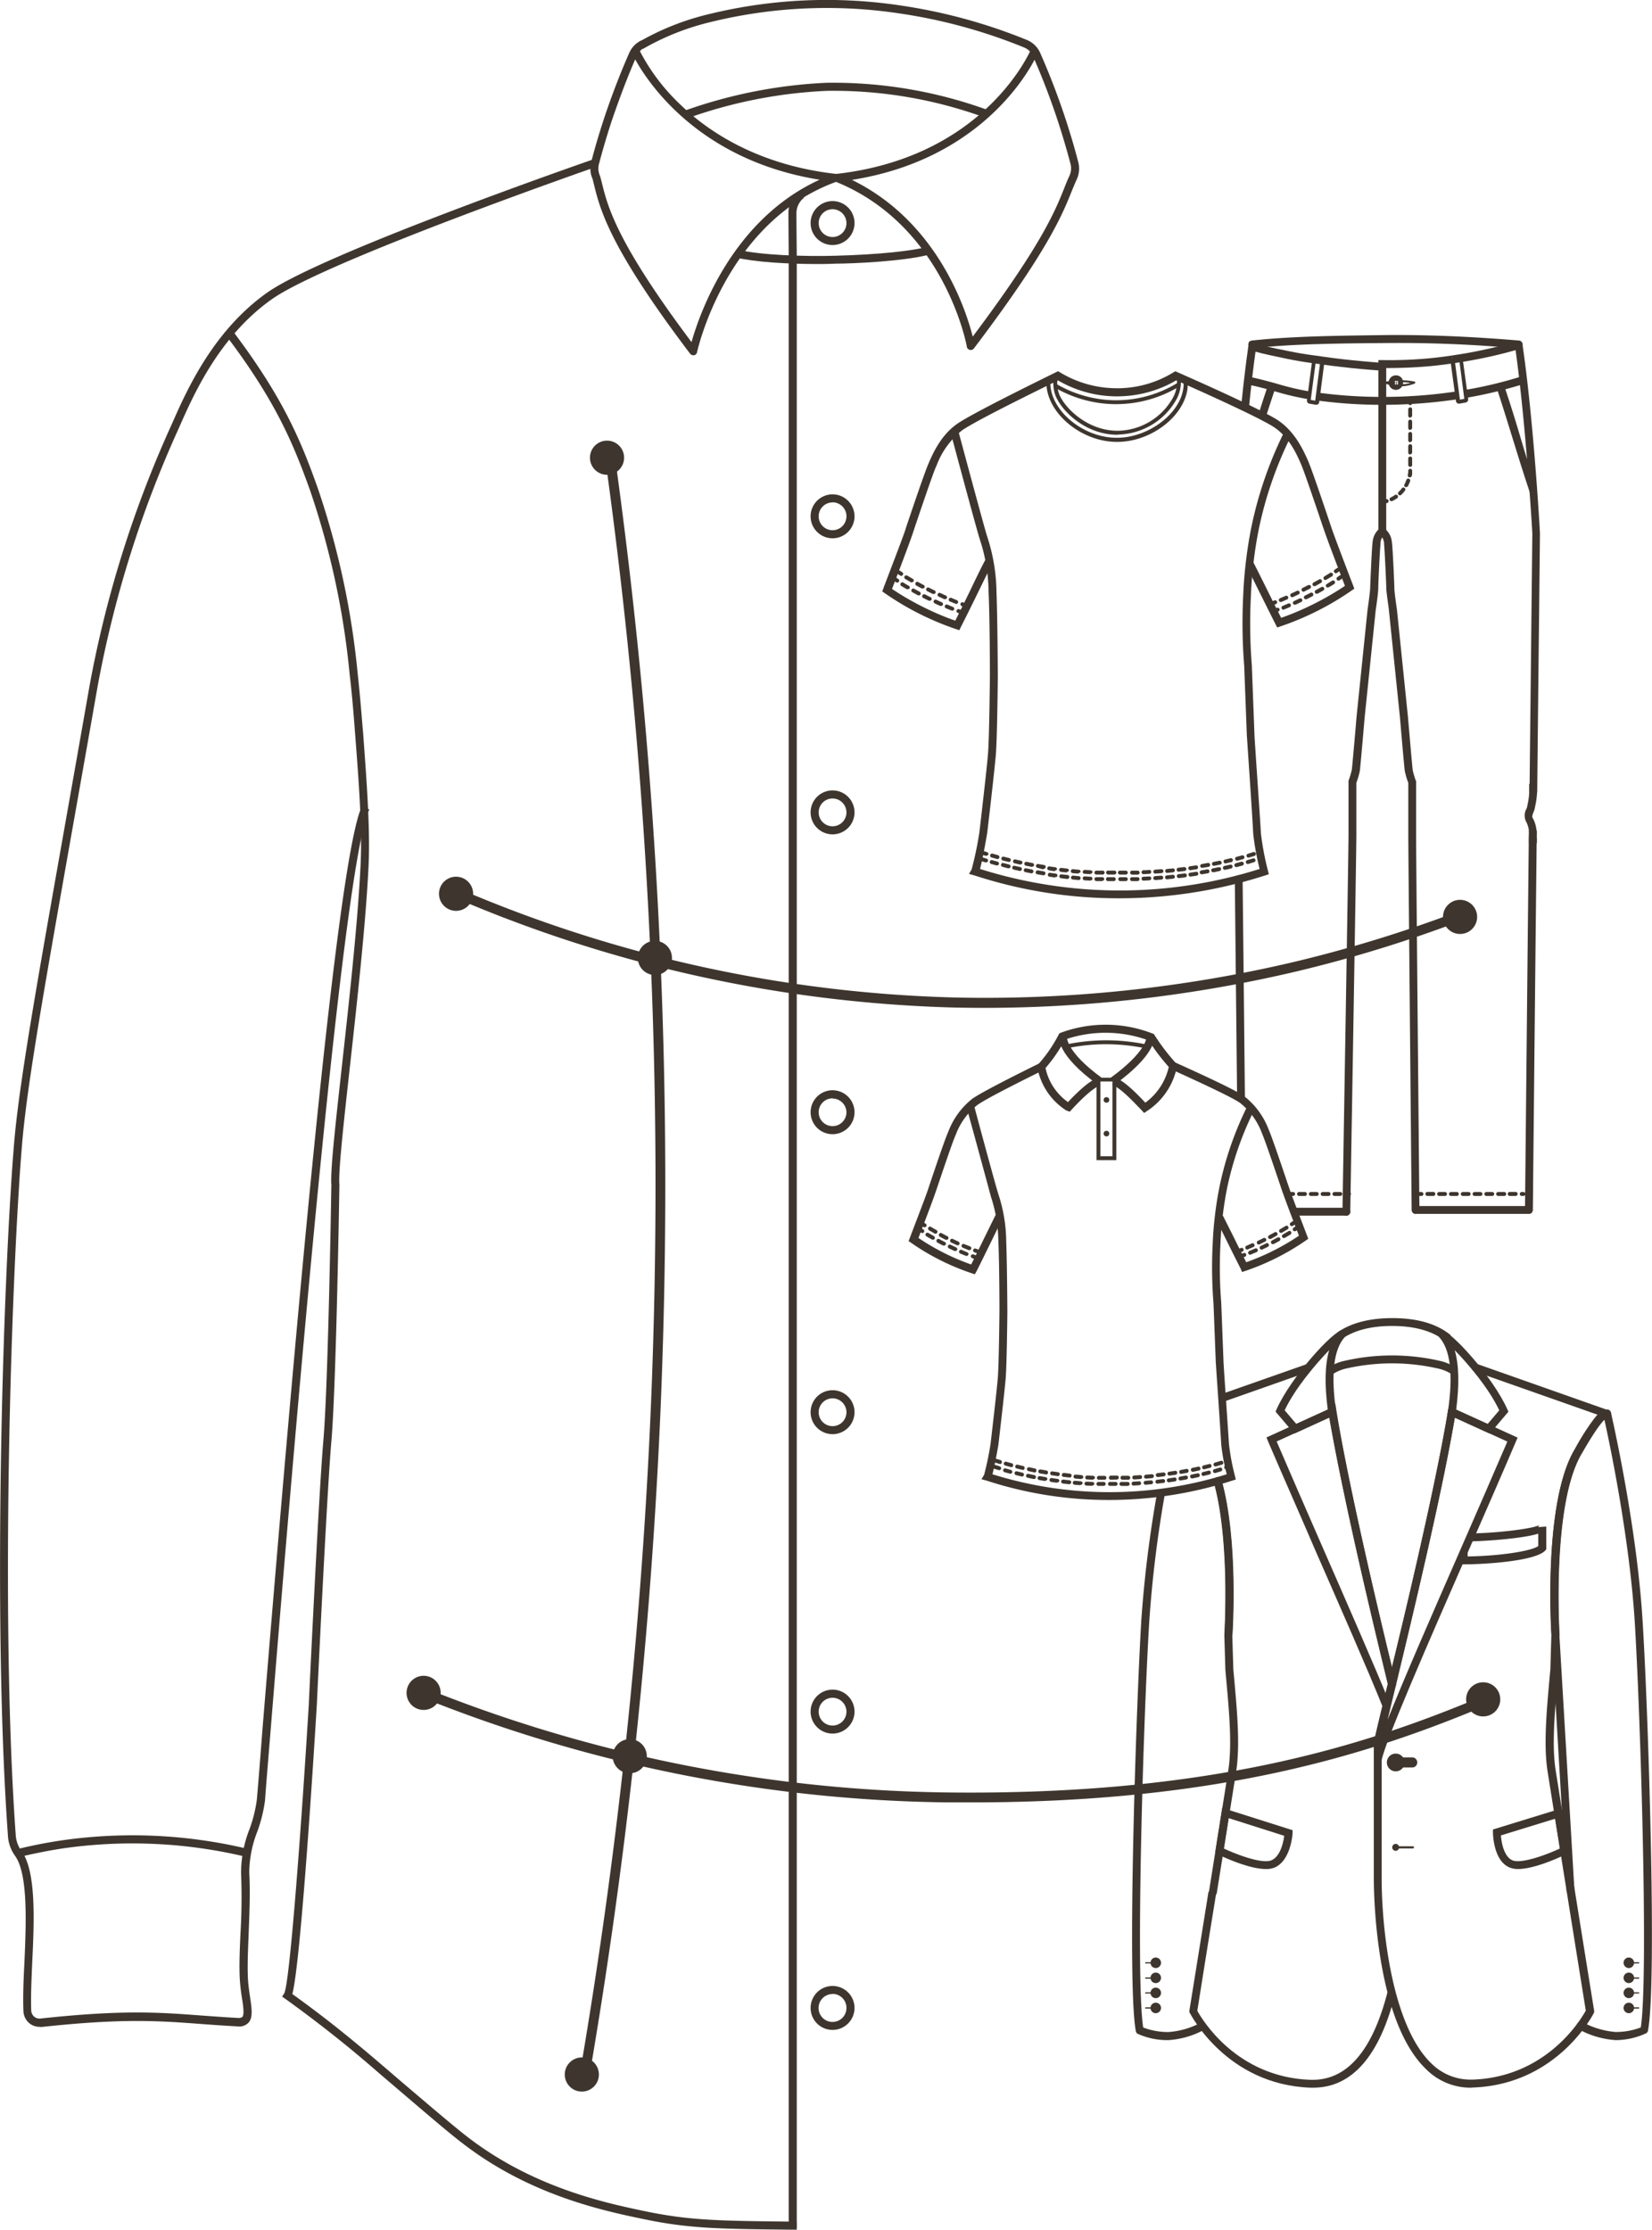 <svg xmlns="http://www.w3.org/2000/svg" viewBox="0 0 300.91 405.94"><defs><style>.cls-1{fill:#3e362e;}</style></defs><g id="Layer_2" data-name="Layer 2"><g id="Layer_1-2" data-name="Layer 1"><path class="cls-1" d="M7.19,369a2.92,2.92,0,0,1-1.92-.72,3,3,0,0,1-1-2.14c-.11-2.36,0-5.43.17-8.69.32-7.29.71-16.35-1.74-19.64a6.89,6.89,0,0,1-1.26-3.68C-1.44,294.14.6,232,2.55,208.43c.89-10.82,3.84-27.48,9.2-57.74,1.37-7.74,2.9-16.38,4.59-26A203.18,203.18,0,0,1,31.13,77.58l.3-.67C34,71.1,38.79,60.27,48.63,53.3c10-7.1,57.51-23.62,59.52-24.32l.48,1.38c-.49.18-49.3,17.15-59.15,24.14-9.51,6.73-14.2,17.32-16.71,23l-.3.68a201.28,201.28,0,0,0-14.68,46.73c-1.7,9.65-3.23,18.29-4.6,26C7.84,181.16,4.89,197.8,4,208.55,2.07,232.06,0,294.11,2.86,334a5.44,5.44,0,0,0,1,2.9c2.77,3.71,2.38,12.67,2,20.58-.14,3.23-.27,6.27-.17,8.57a1.54,1.54,0,0,0,.53,1.09,1.49,1.49,0,0,0,1.14.35c15-1.62,21.59-1.13,29.21-.56,2.11.15,4.3.32,6.78.45a1.13,1.13,0,0,0,.79-.18c.39-.43.16-2-.07-3.46a34.89,34.89,0,0,1-.4-3.58c-.12-2.44,0-5.19.13-8.1A110.72,110.72,0,0,0,43.91,341a21.79,21.79,0,0,1,1.54-8,25.18,25.18,0,0,0,1.33-5.33c.16-1.76.52-6.17,1-12.49,5.57-68,13.52-159.33,18.18-168.46l1.31.66c-5.08,9.93-14.83,128.85-18,167.92-.52,6.33-.88,10.74-1,12.51a26.9,26.9,0,0,1-1.4,5.64,20.85,20.85,0,0,0-1.47,7.45c.22,3.95,0,7.84-.11,11.27-.12,2.88-.24,5.59-.13,8,.06,1.22.24,2.4.39,3.44.31,2.07.56,3.71-.3,4.65a2.3,2.3,0,0,1-1.95.66c-2.49-.13-4.69-.29-6.81-.45-7.55-.56-14.07-1.05-28.94.56Z"/><path class="cls-1" d="M126.29,64.68a.75.75,0,0,1-.59-.29C111,45,109.32,38.15,108.2,33.64c-.09-.38-.18-.74-.27-1.09a4.55,4.55,0,0,1-.24-3.06c.68-2.64,1.47-5.28,2.32-7.87,1.33-4,2.88-8.08,4.61-12A4.51,4.51,0,0,1,117,7.28h0a47.37,47.37,0,0,1,11.85-4.64,90.35,90.35,0,0,1,35-1.67,98.74,98.74,0,0,1,23.21,6.31,4.51,4.51,0,0,1,2.41,2.35c1.72,3.9,3.27,7.93,4.61,12,.85,2.59,1.64,5.23,2.32,7.87a4.72,4.72,0,0,1-.28,3.18c-.32.69-.61,1.4-.93,2.19-1.74,4.32-4.39,10.86-17.79,28.56a.74.74,0,0,1-.76.27.73.73,0,0,1-.54-.59c0-.22-4.09-22-23.82-30-20.1,7.36-25.26,30.78-25.31,31a.7.7,0,0,1-.55.57ZM115.7,10.81c-1.6,3.69-3,7.47-4.3,11.27-.84,2.56-1.61,5.17-2.3,7.78a3.25,3.25,0,0,0,.2,2.19c.14.48.23.85.33,1.23,1.06,4.31,2.65,10.77,16.33,29,1.46-5.17,7.39-22.29,23.33-29.56C127.45,29.22,118.12,15.2,115.7,10.81Zm39.48,21.94c15.52,7.58,20.73,23.48,22,28.53,12.46-16.6,15-22.82,16.66-27,.32-.82.62-1.55.95-2.26a3.25,3.25,0,0,0,.2-2.19c-.69-2.61-1.46-5.22-2.3-7.78-1.24-3.77-2.67-7.53-4.25-11.17C186,15.5,176.84,29.32,155.18,32.75ZM116.56,9.32A36.65,36.65,0,0,0,124,19.11c5,4.82,14,10.91,28.17,12.54a.32.32,0,0,1,.14,0,.35.35,0,0,1,.14,0c24.67-2.84,33.67-19.18,35.16-22.27a3,3,0,0,0-1.08-.74,97.23,97.23,0,0,0-22.86-6.22,88.79,88.79,0,0,0-34.42,1.64,46.17,46.17,0,0,0-12.11,4.83l-.11,0A3.4,3.4,0,0,0,116.56,9.32Z"/><path class="cls-1" d="M148.94,48.07c-5.43,0-11.48-.35-14.89-1.19l.36-1.43c4,1,12,1.27,17.78,1.11,7.76-.21,14.17-.86,17.15-1.74l.42,1.4C165.17,47.58,155.18,48,152.23,48,151.18,48.06,150.07,48.07,148.94,48.07Z"/><path class="cls-1" d="M145.12,405.56h-1.46V46.42c0-1.24-.05-5.61-.05-7.59a5,5,0,0,1,1.8-3.9l.49.51.76,0-.3.63a3.59,3.59,0,0,0-1.29,2.79c0,2,.05,6.33.06,7.57V405.56Z"/><path class="cls-1" d="M45.2,338.14a89,89,0,0,0-33.35-1.68c-2.83.4-5.66,1-8.43,1.63l-.35-1.42A83.08,83.08,0,0,1,11.64,335a90.48,90.48,0,0,1,33.9,1.7Z"/><path class="cls-1" d="M145.13,405.94c-14-.14-19.47-.18-27.82-1.92-7.22-1.5-20.65-4.29-32.88-13.68-2.64-2-6.86-5.63-12.71-10.62l-2.24-1.91c-3.46-3-6.2-5.32-10.21-8.44-2.41-1.88-4.87-3.72-7.31-5.47l-.57-.4.38-.59c1.06-2,3.26-32.55,4.48-52.62,0-.37,1.78-37.94,2.66-48.16s1.44-46,1.45-46.4c-.23-2.34.73-10.95,1.94-21.85,1.29-11.61,2.89-26.06,3.38-36.47.31-6.51-.28-14.55-1-23.86-.15-2-.49-6.59-1-10.86a146.28,146.28,0,0,0-7.22-33.46c-3-8.34-6.2-16.25-15.62-28.59l1.17-.89c9.54,12.5,12.81,20.53,15.83,29a148.35,148.35,0,0,1,7.3,33.77c.48,4.32.82,8.93,1,10.9.69,9.39,1.29,17.47,1,24.07-.49,10.46-2.1,24.93-3.39,36.56-1.15,10.39-2.15,19.36-1.93,21.63,0,.45-.57,36.35-1.45,46.58S57.73,310,57.71,310.36c-.49,8.06-2.89,46.67-4.46,52.67,2.31,1.66,4.64,3.4,6.92,5.18,4,3.15,6.79,5.5,10.27,8.48l2.17,1.87c5.89,5,10.1,8.61,12.72,10.62,12,9.18,25.17,11.93,32.27,13.41,8.21,1.7,13.65,1.74,27.5,1.88"/><path d="M195.38,31.68l.48-1.38"/><path class="cls-1" d="M151.65,44.61a4,4,0,1,1,4-4A4,4,0,0,1,151.65,44.61Zm0-6.52a2.53,2.53,0,1,0,2.53,2.53A2.54,2.54,0,0,0,151.65,38.09Z"/><path class="cls-1" d="M151.65,98a4,4,0,1,1,4-4A4,4,0,0,1,151.65,98Zm0-6.53A2.53,2.53,0,1,0,154.18,94,2.54,2.54,0,0,0,151.65,91.45Z"/><path class="cls-1" d="M151.65,151.9a4,4,0,1,1,4-4A4,4,0,0,1,151.65,151.9Zm0-6.53a2.53,2.53,0,1,0,2.53,2.53A2.54,2.54,0,0,0,151.65,145.37Z"/><path class="cls-1" d="M151.65,206.49a4,4,0,1,1,4-4A4,4,0,0,1,151.65,206.49Zm0-6.53a2.53,2.53,0,1,0,2.53,2.53A2.54,2.54,0,0,0,151.65,200Z"/><path class="cls-1" d="M151.65,261.1a4,4,0,1,1,4-4A4,4,0,0,1,151.65,261.1Zm0-6.52a2.53,2.53,0,1,0,2.53,2.53A2.54,2.54,0,0,0,151.65,254.58Z"/><path class="cls-1" d="M151.65,315.61a4,4,0,1,1,4-4A4,4,0,0,1,151.65,315.61Zm0-6.52a2.53,2.53,0,1,0,2.53,2.53A2.54,2.54,0,0,0,151.65,309.09Z"/><path class="cls-1" d="M151.65,369.56a4,4,0,1,1,4-4A4,4,0,0,1,151.65,369.56Zm0-6.53a2.54,2.54,0,1,0,2.53,2.53A2.54,2.54,0,0,0,151.65,363Z"/><path class="cls-1" d="M125.2,21.54l-.49-1.39a88.71,88.71,0,0,1,25.87-5.08,82.44,82.44,0,0,1,29.45,5l-.48,1.39a80.59,80.59,0,0,0-28.93-4.92A86.74,86.74,0,0,0,125.2,21.54Z"/><path class="cls-1" d="M107.31,378.23l-1.76-.3a961.44,961.44,0,0,0,13-121.71A960.44,960.44,0,0,0,110.27,83.7l1.78-.25a963.12,963.12,0,0,1,8.28,172.84A961.22,961.22,0,0,1,107.31,378.23Z"/><circle class="cls-1" cx="83.07" cy="162.72" r="3.11"/><circle class="cls-1" cx="110.57" cy="83.33" r="3.11"/><circle class="cls-1" cx="77.16" cy="308.2" r="3.11"/><circle class="cls-1" cx="114.71" cy="319.73" r="3.11"/><circle class="cls-1" cx="105.98" cy="377.68" r="3.11"/><path class="cls-1" d="M176.92,328.14l-4.27,0a265,265,0,0,1-95.53-19l.66-1.67a263.25,263.25,0,0,0,94.89,18.86c47.6.55,75.74-8.45,97-17.35l.69,1.66C249.57,319.33,222.29,328.14,176.92,328.14Z"/><path class="cls-1" d="M179.46,183.49q-2.82,0-5.64-.06a247.07,247.07,0,0,1-91.4-20.18l.71-1.65a244.93,244.93,0,0,0,90.74,20,245.53,245.53,0,0,0,61.86-6.48,243.69,243.69,0,0,0,30.12-9.28l.64,1.67a243.48,243.48,0,0,1-30.35,9.35A248.38,248.38,0,0,1,179.46,183.49Z"/><circle class="cls-1" cx="119.29" cy="174.4" r="3.11"/><circle class="cls-1" cx="265.95" cy="166.93" r="3.11"/><circle class="cls-1" cx="270.16" cy="309.38" r="3.11"/><path class="cls-1" d="M298.51,357.23H297a.37.37,0,0,0-.35-.26.38.38,0,0,0-.37.37.37.37,0,0,0,.72.12h1.47a.12.12,0,0,0,.12-.12A.11.11,0,0,0,298.51,357.23Z"/><circle class="cls-1" cx="296.69" cy="357.34" r="0.96"/><path class="cls-1" d="M298.51,360H297a.37.37,0,0,0-.35-.26.38.38,0,0,0-.37.37.37.37,0,0,0,.72.12h1.47a.12.12,0,0,0,.12-.12A.11.11,0,0,0,298.51,360Z"/><circle class="cls-1" cx="296.69" cy="360.08" r="0.96"/><path class="cls-1" d="M298.51,362.71H297a.37.37,0,0,0-.35-.26.38.38,0,0,0-.37.37.37.37,0,0,0,.72.12h1.47a.12.12,0,0,0,.12-.12A.11.11,0,0,0,298.51,362.71Z"/><circle class="cls-1" cx="296.69" cy="362.82" r="0.96"/><path class="cls-1" d="M298.51,365.45H297a.37.37,0,0,0-.35-.26.38.38,0,0,0-.37.37.37.37,0,0,0,.72.12h1.47a.12.12,0,0,0,.12-.12A.11.11,0,0,0,298.51,365.45Z"/><circle class="cls-1" cx="296.69" cy="365.56" r="0.96"/><path class="cls-1" d="M208.7,357.23h1.47a.37.37,0,0,1,.35-.26.38.38,0,0,1,.37.37.37.37,0,0,1-.72.12H208.7a.12.12,0,0,1-.12-.12A.11.11,0,0,1,208.7,357.23Z"/><circle class="cls-1" cx="210.52" cy="357.34" r="0.96"/><path class="cls-1" d="M208.7,360h1.47a.37.37,0,0,1,.35-.26.38.38,0,0,1,.37.37.37.37,0,0,1-.72.12H208.7a.12.12,0,0,1-.12-.12A.11.11,0,0,1,208.7,360Z"/><circle class="cls-1" cx="210.52" cy="360.08" r="0.96"/><path class="cls-1" d="M208.7,362.71h1.47a.37.37,0,0,1,.35-.26.38.38,0,0,1,.37.37.37.37,0,0,1-.72.12H208.7a.12.12,0,0,1-.12-.12A.11.11,0,0,1,208.7,362.71Z"/><circle class="cls-1" cx="210.52" cy="362.82" r="0.96"/><path class="cls-1" d="M208.7,365.45h1.47a.37.37,0,0,1,.35-.26.38.38,0,0,1,.37.37.37.37,0,0,1-.72.12H208.7a.12.12,0,0,1-.12-.12A.11.11,0,0,1,208.7,365.45Z"/><circle class="cls-1" cx="210.52" cy="365.56" r="0.96"/><path class="cls-1" d="M263.31,244.2c-2.29-1.86-5.57-2.8-9.74-2.8-3.82,0-6.89.79-9.14,2.35l-.82-1.18c2.5-1.73,5.85-2.6,10-2.6,4.51,0,8.09,1,10.64,3.11Z"/><path class="cls-1" d="M264.49,250.23a7.29,7.29,0,0,0-2.22-1,37.66,37.66,0,0,0-17.41,0,7.54,7.54,0,0,0-2.18,1l-.79-1.19a8.35,8.35,0,0,1,2.63-1.2,38.81,38.81,0,0,1,18.1,0,8.75,8.75,0,0,1,2.66,1.22Z"/><path class="cls-1" d="M212.81,371.42a13.16,13.16,0,0,1-5.54-1.13.69.69,0,0,1-.38-.5c-1.64-8.77.07-59.32,1-74.85a219.07,219.07,0,0,1,2.93-23.48l1.41.25A218.33,218.33,0,0,0,209.35,295c-1.07,17.21-2.53,65-1.12,74.12a12.73,12.73,0,0,0,4.58.83,14.67,14.67,0,0,0,6.08-1.8l.71,1.24A15.75,15.75,0,0,1,212.81,371.42Z"/><path class="cls-1" d="M224.49,297.65l-1.43-.1c0-.17,1.09-17-1.92-27.74l1.37-.38C225.6,280.42,224.54,297,224.49,297.65Z"/><path class="cls-1" d="M253.56,307.36a.72.72,0,0,1-.7-.55c-4.16-16.88-9.25-39.09-11-50.79a.7.7,0,0,1,.59-.81.68.68,0,0,1,.82.59c1.77,11.65,6.85,33.81,11,50.67a.72.72,0,0,1-.52.87Z"/><path class="cls-1" d="M222.74,255.19a.72.72,0,0,1-.67-.48.7.7,0,0,1,.43-.91L238,248.36a.71.71,0,1,1,.47,1.34L223,255.15A1,1,0,0,1,222.74,255.19Z"/><path class="cls-1" d="M220.92,345.2h-.12a.71.71,0,0,1-.59-.81c1-6.27,2.19-13.7,3.51-22,.73-4.58.17-10.73-.32-16.15l-.2-2.22-.19-6.35c0-.24,1.09-17.07-1.93-27.82a.72.72,0,0,1,.5-.88.71.71,0,0,1,.88.49c3.09,11,2,27.54,2,28.24l.19,6.24.2,2.17c.49,5.51,1.06,11.75.3,16.5-1.32,8.31-2.5,15.73-3.51,22A.71.71,0,0,1,220.92,345.2Z"/><path class="cls-1" d="M239.2,380.08h-.45c-15.4-.53-21.9-13.43-22-13.56l-.11-.21,0-.22s1.32-8.15,3.49-21.7l1.41.22c-2,12.22-3.21,20-3.45,21.47.86,1.57,7.12,12.1,20.63,12.57h.39c6.32,0,10.91-5.39,13.63-16l1.39.36C251.3,374.32,246.25,380.08,239.2,380.08Z"/><path class="cls-1" d="M235.75,261l-3.41-4,.18-.41c2.59-5.86,10.4-14.42,12-14.42h.09l.59.15-.05.89-.17.18c-2.05,2.21-2.59,6.77-1.62,13.57l.07.53ZM234,256.75l2.12,2.49,5.73-2.61c-.6-4.56-.52-8.18.26-10.83C239.61,248.38,235.91,252.74,234,256.75Z"/><path class="cls-1" d="M251.89,310.83c-3-7.44-7.73-18.13-12.26-28.48-3-7-6.08-13.91-8.68-20l-.27-.65L243.21,256l.15.92c2.33,13.62,7,33.65,10.88,49.58l-1.39.33c-3.76-15.6-8.35-35.12-10.74-48.76l-9.57,4.36c2.54,5.92,5.47,12.62,8.4,19.33,4.53,10.35,9.22,21.05,12.28,28.51Z"/><path class="cls-1" d="M294.3,371.42a16.25,16.25,0,0,1-6.7-1.95.71.71,0,0,1-.31-1,.73.73,0,0,1,1-.31,15.24,15.24,0,0,0,6,1.78,12.73,12.73,0,0,0,4.58-.83c1.41-9.12-.05-56.91-1.12-74.12-1-15.4-4.63-32.59-5.53-36.61a31.76,31.76,0,0,0-4.1,6.12c-5.54,9.13-4.1,32.77-4.09,33l2.75,46.61a.72.72,0,0,1-.68.75.68.68,0,0,1-.75-.67l-2.74-46.6c-.07-1-1.49-24.33,4.28-33.83,3.91-6.82,4.83-7,5.57-7.09a.71.71,0,0,1,.59,0,.74.74,0,0,1,.37.46c.05.2,4.66,20.11,5.76,37.71,1,15.52,2.68,66.05,1,74.85a.68.68,0,0,1-.38.5A13.16,13.16,0,0,1,294.3,371.42Z"/><path class="cls-1" d="M254.18,306.87l-1.39-.34c3.26-13.18,9-37.21,11-50l1.41.23C263.2,269.6,257.44,293.67,254.18,306.87Z"/><path class="cls-1" d="M267.88,380.08a11.43,11.43,0,0,1-8.17-3.42c-9.2-8.89-9.47-32-9.47-34.64V317.48c0-.54.64-3.2,2.55-11a.73.73,0,0,1,.87-.53.72.72,0,0,1,.52.87c-1.1,4.47-2.47,10-2.51,10.62V342c0,9.24,1.9,26.72,9,33.61a10.09,10.09,0,0,0,7.19,3h.37c13.5-.47,19.77-11,20.62-12.57-.35-2.16-3.06-19-6.95-43.47-.76-4.75-.19-11,.3-16.51l.2-2.2.18-6.27c-.06-.93-1.48-24.27,4.29-33.77a34.56,34.56,0,0,1,4.16-6.25l-22.4-7.88a.72.72,0,1,1,.48-1.35L293,256.76a.71.71,0,0,1,.48.68.74.74,0,0,1-.5.67l-.24.06c-.82.14-2.95,3.56-4.58,6.4-5.54,9.14-4.1,32.78-4.09,33l-.18,6.38-.2,2.25c-.49,5.43-1.05,11.58-.32,16.16,4.18,26.28,7,43.7,7,43.7a.65.65,0,0,1-.06.43c-.06.13-6.57,13-22,13.56Z"/><path class="cls-1" d="M230.58,340.27c-3.2,0-8.13-2.36-8.77-2.68l-.48-.23,1.3-8.22,12.81,4.06,0,.56c0,.2-.35,5.08-3.35,6.27A4,4,0,0,1,230.58,340.27Zm-7.67-3.74c2.69,1.26,7,2.8,8.62,2.17s2.2-3.08,2.39-4.48L223.78,331Z"/><path class="cls-1" d="M271.36,261l-7.69-3.5.07-.53c1-6.8.43-11.36-1.62-13.56l-.17-.19-.08-.85.62-.19h.08c1.62,0,9.42,8.56,12,14.42l.19.41Zm-6.12-4.36,5.73,2.61,2.12-2.49c-1.89-4-5.59-8.37-8.12-10.95C265.75,248.45,265.84,252.07,265.24,256.63Z"/><path class="cls-1" d="M276.48,340.27A4,4,0,0,1,275,340c-3-1.2-3.06-6.19-3.06-6.4v-.53l12.49-3.84,1.3,8.1-.48.23C284.61,337.91,279.68,340.27,276.48,340.27Zm-3.09-6.12c.1,1.41.59,3.93,2.14,4.55s5.93-.91,8.61-2.17l-.87-5.42Z"/><path class="cls-1" d="M254.23,322.21a1.35,1.35,0,1,1,1-2.26h2.1a.92.92,0,0,1,0,1.83h-2.1A1.33,1.33,0,0,1,254.23,322.21Z"/><path class="cls-1" d="M257.31,336.13h-2.49a.63.63,0,1,0,0,.39h2.49a.2.2,0,1,0,0-.39Z"/><circle class="cls-1" cx="254.23" cy="320.87" r="1.62"/><path class="cls-1" d="M266.62,284.8h-.72v-2.31h1.43v.87c5.63-.07,11.51-.93,12.86-1.88v-2.26c-2.74.85-9.07,1.33-12.44,1.4l0-1.44c6-.11,11.92-1,12.63-1.54a.59.59,0,0,0-.16.38l1.43-.1,0,.32,0,.05v3.78l-.17.2C279.77,284.18,270.73,284.8,266.62,284.8Z"/><path class="cls-1" d="M251.66,320.5l-1.42-.12v-2.94c5.5-22.62,10.93-45.46,13.51-60.5l.15-.92,12.53,5.71-.28.65c-2.58,6.05-5.62,13-8.65,19.91C260,299.41,252.27,317.11,251.66,320.5ZM265,258.09c-2.46,14.06-7.26,34.47-12.25,55,2.95-7.4,8.09-19.15,13.44-31.37,2.92-6.69,5.84-13.37,8.37-19.27Z"/><path class="cls-1" d="M256.87,73.76a.36.36,0,0,1-.36-.36v-.53a.36.36,0,0,1,.36-.36.35.35,0,0,1,.35.36v.53A.35.35,0,0,1,256.87,73.76Z"/><path class="cls-1" d="M256.87,85a.36.36,0,0,1-.36-.36V83.47a.35.35,0,0,1,.36-.35.34.34,0,0,1,.35.35v1.12A.35.35,0,0,1,256.87,85Zm0-2.24a.36.36,0,0,1-.36-.36V81.23a.35.35,0,0,1,.36-.35.34.34,0,0,1,.35.35v1.12A.35.35,0,0,1,256.87,82.71Zm0-2.24a.36.36,0,0,1-.36-.36V79a.36.36,0,0,1,.36-.36.35.35,0,0,1,.35.36v1.11A.35.35,0,0,1,256.87,80.47Zm0-2.23a.36.36,0,0,1-.36-.36V76.76a.36.36,0,0,1,.36-.36.35.35,0,0,1,.35.36v1.12A.35.35,0,0,1,256.87,78.24Zm0-2.24a.36.36,0,0,1-.36-.36V74.52a.35.35,0,0,1,.36-.35.34.34,0,0,1,.35.35v1.12A.35.35,0,0,1,256.87,76Z"/><path class="cls-1" d="M256.78,86.91h-.07a.36.36,0,0,1-.28-.43c0-.17.06-.33.08-.47v-.3a.36.36,0,0,1,.36-.36.35.35,0,0,1,.35.36l0,.54c0,.11,0,.24-.07.38A.36.36,0,0,1,256.78,86.91Z"/><path class="cls-1" d="M253.46,91.25a.36.36,0,0,1-.32-.21.35.35,0,0,1,.17-.47,5.76,5.76,0,0,0,.77-.45.36.36,0,0,1,.5.09.36.36,0,0,1-.09.5,6.16,6.16,0,0,1-.87.5A.29.29,0,0,1,253.46,91.25ZM255,90.18a.36.36,0,0,1-.25-.62,4.64,4.64,0,0,0,.59-.66.34.34,0,0,1,.5-.07.35.35,0,0,1,.07.5,5.9,5.9,0,0,1-.66.75A.35.35,0,0,1,255,90.18Zm1.13-1.51a.32.32,0,0,1-.16,0,.34.34,0,0,1-.15-.48,6.3,6.3,0,0,0,.35-.82.37.37,0,0,1,.46-.22.37.37,0,0,1,.22.46,7.2,7.2,0,0,1-.4.91A.36.36,0,0,1,256.15,88.67Z"/><path class="cls-1" d="M252,91.72a.37.37,0,0,1-.36-.29A.37.37,0,0,1,252,91c.1,0,.27-.05.48-.11a.34.34,0,0,1,.44.24.35.35,0,0,1-.24.44,4.91,4.91,0,0,1-.55.13Z"/><path class="cls-1" d="M245.73,217.73h-.52a.36.36,0,0,1-.35-.36.35.35,0,0,1,.35-.35h.52a.35.35,0,0,1,.35.35A.36.36,0,0,1,245.73,217.73Zm-1.59,0h-1.07a.36.36,0,0,1-.36-.36.35.35,0,0,1,.36-.35h1.07a.35.35,0,0,1,.36.35A.36.36,0,0,1,244.14,217.73Zm-2.15,0h-1.07a.36.36,0,0,1-.36-.36.35.35,0,0,1,.36-.35H242a.35.35,0,0,1,.36.35A.36.36,0,0,1,242,217.73Zm-2.15,0h-1.07a.36.36,0,0,1-.36-.36.35.35,0,0,1,.36-.35h1.07a.35.35,0,0,1,.36.35A.36.36,0,0,1,239.84,217.73Zm-2.14,0h-1.08a.36.36,0,0,1-.36-.36.35.35,0,0,1,.36-.35h1.08a.34.34,0,0,1,.35.35A.35.35,0,0,1,237.7,217.73Zm-2.15,0h-1.08a.36.36,0,0,1-.36-.36.35.35,0,0,1,.36-.35h1.08a.35.35,0,0,1,.35.35A.36.36,0,0,1,235.55,217.73Z"/><path class="cls-1" d="M277.49,217.73h-.31a.35.35,0,0,1-.35-.36.34.34,0,0,1,.35-.35h.31a.35.35,0,0,1,.36.35A.36.36,0,0,1,277.49,217.73Zm-1.39,0H275a.36.36,0,0,1-.36-.36A.35.35,0,0,1,275,217h1.07a.35.35,0,0,1,.36.35A.36.36,0,0,1,276.1,217.73Zm-2.14,0h-1.08a.35.35,0,0,1-.35-.36.34.34,0,0,1,.35-.35H274a.34.34,0,0,1,.35.35A.35.35,0,0,1,274,217.73Zm-2.15,0h-1.08a.35.35,0,0,1-.35-.36.34.34,0,0,1,.35-.35h1.08a.35.35,0,0,1,.36.35A.36.36,0,0,1,271.81,217.73Zm-2.15,0h-1.07a.36.36,0,0,1-.36-.36.35.35,0,0,1,.36-.35h1.07a.35.35,0,0,1,.36.35A.36.36,0,0,1,269.66,217.73Zm-2.15,0h-1.07a.36.36,0,0,1-.36-.36.35.35,0,0,1,.36-.35h1.07a.35.35,0,0,1,.36.35A.36.36,0,0,1,267.51,217.73Zm-2.15,0h-1.07a.36.36,0,0,1-.36-.36.35.35,0,0,1,.36-.35h1.07a.35.35,0,0,1,.36.35A.36.36,0,0,1,265.36,217.73Zm-2.15,0h-1.07a.36.36,0,0,1-.36-.36.35.35,0,0,1,.36-.35h1.07a.35.35,0,0,1,.36.35A.36.36,0,0,1,263.21,217.73Zm-2.14,0H260a.36.36,0,0,1-.36-.36A.35.35,0,0,1,260,217h1.08a.34.34,0,0,1,.35.35A.35.35,0,0,1,261.07,217.73Zm-2.15,0h-1.08a.35.35,0,0,1-.35-.36.34.34,0,0,1,.35-.35h1.08a.34.34,0,0,1,.35.35A.35.35,0,0,1,258.92,217.73Z"/><path class="cls-1" d="M253.29,70.13h0a7.73,7.73,0,0,1-.76-.23.18.18,0,0,1,.13-.34,5.22,5.22,0,0,0,.71.22.18.18,0,0,1,.14.21A.19.19,0,0,1,253.29,70.13Z"/><path class="cls-1" d="M255.24,70.33a.19.19,0,0,1-.18-.18.18.18,0,0,1,.17-.18,7,7,0,0,0,1.71-.26,13.91,13.91,0,0,0-1.61-.13.17.17,0,0,1-.17-.18.18.18,0,0,1,.18-.17h0a12.15,12.15,0,0,1,2.31.24.17.17,0,0,1,.14.17.2.2,0,0,1-.11.19,7.21,7.21,0,0,1-2.43.5Z"/><path class="cls-1" d="M252.56,69.81a.18.18,0,0,1-.18-.14.17.17,0,0,1,.14-.21c.16,0,.4-.08.71-.12a.18.18,0,0,1,.2.15.17.17,0,0,1-.15.2l-.69.12Z"/><path class="cls-1" d="M278.68,89.73c-1.41-4.21-2.25-7-3.06-9.6s-1.64-5.36-3-9.51l1.35-.46c1.4,4.18,2.23,6.91,3,9.55s1.65,5.37,3,9.56Z"/><path class="cls-1" d="M230.61,75.8l-1.36-.43c.47-1.48,1-3.13,1.67-5.12l1.36.46C231.61,72.69,231.08,74.33,230.61,75.8Z"/><path class="cls-1" d="M252.5,96.81h-1.43V65.56h.73a77.81,77.81,0,0,0,8.11-.29c.94-.08,2.49-.24,4.52-.54l.21,1.42c-2.07.31-3.64.47-4.6.55-2.47.21-5,.31-7.54.3Z"/><path class="cls-1" d="M267.06,72.43,266.82,71a77.57,77.57,0,0,0,10.47-2.52l.42,1.37A79.41,79.41,0,0,1,267.06,72.43Z"/><path class="cls-1" d="M251.85,73.7h-.06A86.85,86.85,0,0,1,240,72.92l.2-1.42a87.17,87.17,0,0,0,11.63.76h.06a89.91,89.91,0,0,0,13.43-1l.21,1.42A92.54,92.54,0,0,1,251.85,73.7Z"/><path class="cls-1" d="M238.42,72.69l-.49-.08a48.81,48.81,0,0,1-5.53-1.31c-1.36-.38-2.75-.78-4.6-1.19l-.64-.14.28-1.4.53.11c2,.45,3.44.85,4.82,1.24a48,48,0,0,0,5.38,1.28l.32,0,0,.73Z"/><path class="cls-1" d="M239.75,73.69h-.1l-1.14-.2a.55.55,0,0,1-.45-.6l.95-7.26a.55.55,0,0,1,.22-.37.66.66,0,0,1,.43-.1l1.12.2a.56.56,0,0,1,.45.63l-.94,7.25a.55.55,0,0,1-.22.36A.51.51,0,0,1,239.75,73.69Zm-1-.89.81.15.9-6.92-.8-.14Zm1.86-6.74Zm-1.12-.2Z"/><path class="cls-1" d="M265.74,73.49a.51.51,0,0,1-.32-.1.53.53,0,0,1-.22-.36l-1-7.32a.57.57,0,0,1,.46-.63l1.12-.2a.62.62,0,0,1,.44.11.54.54,0,0,1,.21.36l1,7.32a.56.56,0,0,1-.46.61l-1.14.21ZM265,65.76l.92,7,.8-.15-.91-7Zm1.88,6.81h0Z"/><path class="cls-1" d="M254.37,68.34a1.32,1.32,0,1,0,1.21,1.32A1.27,1.27,0,0,0,254.37,68.34ZM254.2,70a.15.15,0,0,1-.14-.15.15.15,0,0,1,.14-.15.15.15,0,0,1,.14.15A.14.14,0,0,1,254.2,70Zm0-.36a.15.15,0,0,1,0-.3.15.15,0,0,1,0,.3Zm.33.36a.14.14,0,0,1-.13-.15.14.14,0,1,1,.27,0A.14.14,0,0,1,254.53,70Zm0-.36a.15.15,0,1,1,.14-.15A.14.14,0,0,1,254.53,69.63Z"/><path class="cls-1" d="M276.7,63.45h-.06a237.52,237.52,0,0,0-23.94-1c-8.79.07-17.09.15-24.51.94a.74.74,0,0,1-.79-.63A.71.71,0,0,1,228,62c7.5-.81,15.83-.88,24.66-1,7.61-.06,15.47.28,24.07,1a.72.72,0,0,1-.06,1.43Z"/><path class="cls-1" d="M245.24,221.32h-9.5a.72.72,0,0,1,0-1.44h9.5a.72.72,0,0,1,0,1.44Z"/><path class="cls-1" d="M226.05,200.7a.71.71,0,0,1-.71-.71c-.12-11.11-.27-25.48-.42-39.93a.72.72,0,0,1,.71-.72h0a.71.71,0,0,1,.71.71c.16,14.45.31,28.82.42,39.93a.71.71,0,0,1-.71.72Z"/><path class="cls-1" d="M227.5,74.14,226.07,74c.43-4.2.87-7.89,1.32-11l.12-.84.8.26c1.56.5,3.84,1,5.85,1.39l.68.14c1.52.31,3.08.57,4.65.77l1.56.22c1,.15,2.17.3,3.38.44,2.38.27,4.81.5,7.24.67l-.1,1.42c-2.45-.16-4.91-.39-7.3-.67-1.22-.14-2.37-.29-3.42-.44l-1.56-.22c-1.59-.2-3.19-.47-4.74-.79l-.68-.14c-1.73-.36-3.65-.76-5.18-1.18C228.28,66.94,227.89,70.32,227.5,74.14Z"/><path class="cls-1" d="M245.24,221.32h0a.72.72,0,0,1-.71-.73c0-.65,1.1-65.41,1.1-68.4V142.4a.7.7,0,0,1,0-.25,16.56,16.56,0,0,0,.6-2c.07-.46.56-6,.87-9.7l2-19.45c.2-1.34.48-3.48.48-4s.31-7.57.43-8.21a3.62,3.62,0,0,1,1.34-2.63.7.7,0,0,1,1,.19.72.72,0,0,1-.2,1,2.22,2.22,0,0,0-.69,1.53l0,.17c-.09.5-.41,7-.41,8s-.44,3.82-.48,4.17l-2,19.4c-.08.93-.78,9.14-.89,9.8a14.29,14.29,0,0,1-.62,2.09v9.67c0,3-1.1,67.77-1.11,68.42A.71.71,0,0,1,245.24,221.32Z"/><path class="cls-1" d="M257.84,221a.71.71,0,0,1-.71-.71c0-.65-.61-65.09-.61-68.09v-9.67a15.29,15.29,0,0,1-.63-2.1c-.11-.65-.81-8.86-.89-9.8l-2-19.42c0-.32-.49-3.36-.49-4.14s-.32-7.45-.4-7.94l0-.18a2.23,2.23,0,0,0-.7-1.53.72.72,0,0,1-.2-1,.71.71,0,0,1,1-.19,3.49,3.49,0,0,1,1.32,2.47c.15.8.45,7.72.45,8.37s.29,2.65.48,4l2,19.47c.31,3.66.8,9.25.87,9.71a14.86,14.86,0,0,0,.61,2,.93.93,0,0,1,0,.25v9.79c0,3,.6,67.43.61,68.08A.69.69,0,0,1,257.84,221Z"/><path class="cls-1" d="M278.49,221H257.84a.72.72,0,0,1,0-1.43h19.94c.06-5.18.38-37.86.7-68.17a.72.72,0,0,1,.72-.71.74.74,0,0,1,.72.72c-.36,33-.71,68.88-.71,68.88A.71.71,0,0,1,278.49,221Z"/><path class="cls-1" d="M280,144.27H278.6l.2-18.23c.17-16,.31-28.61.31-28.85,0-.57-1.2-20.21-3.05-33.45-1.17.34-2.55.71-4.56,1.16-1.81.4-3.53.74-5.25,1l-1.6.25-.23-1.42,1.6-.25c1.7-.27,3.38-.6,5.16-1,2.38-.53,3.87-1,5.16-1.33a.75.75,0,0,1,1,.55.43.43,0,0,1,0,.16c2,13.66,3.16,33.71,3.16,34.31,0,.24-.13,12.24-.31,28.86Z"/><path class="cls-1" d="M279.92,153.51l-1.43,0c0-.59,0-1,0-1.15a4.84,4.84,0,0,0-.44-2.64,2.5,2.5,0,0,1,0-2.49,1.47,1.47,0,0,0,.11-.31l.09-.48a12.39,12.39,0,0,0,.29-2.09c0-.09,0-.67,0-1.63l1.43,0c0,.95,0,1.52,0,1.61a14,14,0,0,1-.32,2.37,4.11,4.11,0,0,0-.08.42,3.45,3.45,0,0,1-.2.63c-.11.27-.37.91-.23,1.09a5.87,5.87,0,0,1,.73,3.5C279.94,152.48,279.94,152.9,279.92,153.51Z"/><path class="cls-1" d="M202,273.08a71.45,71.45,0,0,1-21.82-3.37l-.5-.16-.91-.25.49-.81a55.76,55.76,0,0,0,1.18-5.69c0-.06,1.13-9.59,1.32-12.07s.29-11.79.29-11.89,0-8.37-.2-12.85a26.86,26.86,0,0,0-1.35-8.11C180,216,176.2,202,176,201.43l1.38-.37c0,.15,3.91,14.58,4.45,16.28a28.14,28.14,0,0,1,1.45,8.59c.17,4.51.21,12.83.21,12.92,0,.39-.1,9.47-.3,12s-1.29,11.77-1.33,12.16c-.28,1.61-.73,4.06-1.09,5.39a71.5,71.5,0,0,0,42.68,0,36.56,36.56,0,0,1-1-5.36c-.09-1.85-1-14.95-1-15.08l-.41-10.65a82,82,0,0,1-.16-10.64,67.14,67.14,0,0,1,1.21-10.42,60.23,60.23,0,0,1,5.09-14.82l1.29.64a58.6,58.6,0,0,0-5,14.46,67.34,67.34,0,0,0-1.18,10.21,81.44,81.44,0,0,0,.16,10.48l.41,10.66c0,.52.89,13.22,1,15.09a42.23,42.23,0,0,0,1.08,5.73l.16.65-.64.21A73.25,73.25,0,0,1,202,273.08Z"/><path class="cls-1" d="M226.24,231.58,226,231c-.73-1.43-1.51-3-2.29-4.57s-1.52-3.06-2.23-4.46l1.27-.65c.72,1.41,1.48,2.94,2.25,4.48.67,1.36,1.35,2.72,2,4a42,42,0,0,0,5.38-2.33,41.43,41.43,0,0,0,4.22-2.5c-.65-1.68-2.62-6.84-3.13-8.35l-.29-.87c-.83-2.46-2.77-8.2-3.3-9.39a12.69,12.69,0,0,0-4-5.56c-1.23-.87-5.65-3-12.44-6.07l.59-1.31c4.86,2.19,11,5,12.67,6.21a13.93,13.93,0,0,1,4.38,6c.63,1.42,2.51,7,3.41,9.68l.3.87c.59,1.75,3.28,8.75,3.31,8.82l.2.53-.46.32a44.22,44.22,0,0,1-11,5.53Z"/><path class="cls-1" d="M177.56,232l-.58-.2a43.56,43.56,0,0,1-6.17-2.61,42.87,42.87,0,0,1-4.84-2.92l-.47-.32.21-.53c0-.07,2.72-7.07,3.31-8.81l.15-.46c.79-2.36,2.89-8.61,3.48-9.93l.08-.18a13.9,13.9,0,0,1,4.37-6c1.62-1.15,7.55-4.15,12.24-6.46l.64,1.28c-6.66,3.29-10.83,5.48-12,6.35a12.38,12.38,0,0,0-3.89,5.38l-.08.18c-.56,1.26-2.72,7.69-3.43,9.8l-.16.46c-.5,1.51-2.48,6.67-3.12,8.35a42.14,42.14,0,0,0,9.6,4.83c.66-1.3,1.42-2.85,2.17-4.39.87-1.77,1.74-3.55,2.47-5l1.27.65c-.72,1.42-1.59,3.19-2.45,4.95s-1.74,3.55-2.47,5Z"/><path class="cls-1" d="M168,224.49a.36.36,0,0,1-.2-.06l-.44-.28a.36.36,0,0,1-.11-.5.35.35,0,0,1,.49-.1l.45.28a.36.36,0,0,1,.11.5A.38.38,0,0,1,168,224.49Z"/><path class="cls-1" d="M176.1,228.65a.31.31,0,0,1-.13,0l-1.07-.43a.37.37,0,0,1-.19-.47.35.35,0,0,1,.47-.19l1,.43a.34.34,0,0,1,.2.46A.36.36,0,0,1,176.1,228.65Zm-2.11-.9a.22.22,0,0,1-.14,0l-1-.48a.36.36,0,0,1-.17-.48.37.37,0,0,1,.48-.17l1,.48a.36.36,0,0,1,.18.47A.35.35,0,0,1,174,227.75Zm-2.07-1a.32.32,0,0,1-.16,0c-.35-.17-.69-.35-1-.53a.36.36,0,0,1-.15-.49.37.37,0,0,1,.49-.14c.32.18.66.35,1,.53a.34.34,0,0,1,.16.47A.35.35,0,0,1,171.92,226.76Zm-2-1.09a.29.29,0,0,1-.18,0l-1-.58a.36.36,0,0,1-.12-.49.37.37,0,0,1,.49-.12l1,.57a.36.36,0,0,1-.18.67Z"/><path class="cls-1" d="M177.7,229.24h-.12l-.51-.19a.36.36,0,0,1-.21-.46.35.35,0,0,1,.46-.21l.5.18a.37.37,0,0,1,.22.46A.36.36,0,0,1,177.7,229.24Z"/><path class="cls-1" d="M168.41,223.44a.41.41,0,0,1-.19-.05l-.45-.29a.36.36,0,0,1-.11-.5.37.37,0,0,1,.5-.11l.44.29a.35.35,0,0,1,.11.49A.35.35,0,0,1,168.41,223.44Z"/><path class="cls-1" d="M176.56,227.59a.3.3,0,0,1-.13,0c-.35-.14-.7-.28-1.06-.44a.35.35,0,0,1-.2-.46.34.34,0,0,1,.47-.19l1.06.42a.35.35,0,0,1,.19.47A.34.34,0,0,1,176.56,227.59Zm-2.1-.89a.4.4,0,0,1-.15,0l-1.05-.49a.36.36,0,0,1-.17-.48.35.35,0,0,1,.48-.16l1,.47a.36.36,0,0,1-.14.69Zm-2.07-1a.29.29,0,0,1-.16,0c-.35-.17-.7-.35-1-.53a.36.36,0,1,1,.34-.63l1,.53a.34.34,0,0,1,.15.48A.34.34,0,0,1,172.39,225.71Zm-2-1.09a.31.31,0,0,1-.18-.05l-1-.58a.37.37,0,0,1-.12-.49.36.36,0,0,1,.49-.13c.32.2.65.39,1,.58a.36.36,0,0,1-.18.67Z"/><path class="cls-1" d="M178.16,228.19a.25.25,0,0,1-.12,0l-.5-.18a.36.36,0,1,1,.24-.67l.5.17a.38.38,0,0,1,.22.46A.35.35,0,0,1,178.16,228.19Z"/><path class="cls-1" d="M225.62,228.1a.35.35,0,0,1-.33-.24.36.36,0,0,1,.21-.46l.5-.18a.36.36,0,1,1,.25.67l-.5.19Z"/><path class="cls-1" d="M227.18,227.49a.36.36,0,0,1-.33-.22.37.37,0,0,1,.2-.47l1-.44a.36.36,0,0,1,.28.66l-1.06.45Zm2.11-.92a.35.35,0,0,1-.33-.2.38.38,0,0,1,.17-.48c.34-.15.68-.32,1-.49a.37.37,0,0,1,.48.16.35.35,0,0,1-.16.48c-.35.18-.7.34-1,.5A.44.44,0,0,1,229.29,226.57Zm2.05-1a.37.37,0,0,1-.32-.19.36.36,0,0,1,.15-.48l1-.55a.36.36,0,0,1,.35.63l-1,.55A.38.38,0,0,1,231.34,225.56Zm2-1.11a.36.36,0,0,1-.18-.67l1-.59a.35.35,0,0,1,.49.12.36.36,0,0,1-.12.49l-1,.6A.37.37,0,0,1,233.34,224.45Z"/><path class="cls-1" d="M235.31,223.22a.35.35,0,0,1-.2-.65l.44-.29a.35.35,0,0,1,.5.09.36.36,0,0,1-.09.5l-.45.3A.35.35,0,0,1,235.31,223.22Z"/><path class="cls-1" d="M226.14,229a.34.34,0,0,1-.33-.23.36.36,0,0,1,.21-.46l.5-.18a.35.35,0,0,1,.46.21.35.35,0,0,1-.21.46l-.5.18A.27.27,0,0,1,226.14,229Z"/><path class="cls-1" d="M227.7,228.43a.36.36,0,0,1-.33-.22.37.37,0,0,1,.2-.47l1.05-.44a.35.35,0,0,1,.47.18.36.36,0,0,1-.19.47l-1.06.45A.32.32,0,0,1,227.7,228.43Zm2.1-.92a.35.35,0,0,1-.32-.2.35.35,0,0,1,.17-.48c.34-.15.68-.32,1-.49a.36.36,0,0,1,.32.64c-.35.18-.7.34-1.05.5A.4.4,0,0,1,229.8,227.51Zm2.06-1a.36.36,0,0,1-.32-.18.37.37,0,0,1,.15-.49l1-.54a.37.37,0,0,1,.49.14.36.36,0,0,1-.14.49l-1,.54A.38.38,0,0,1,231.86,226.49Zm2-1.11a.34.34,0,0,1-.3-.17.35.35,0,0,1,.12-.49l1-.59a.35.35,0,0,1,.49.11.37.37,0,0,1-.12.5l-1,.59A.27.27,0,0,1,233.86,225.38Z"/><path class="cls-1" d="M235.83,224.16a.35.35,0,0,1-.3-.16.36.36,0,0,1,.11-.5l.43-.29a.36.36,0,0,1,.41.6l-.45.3A.46.46,0,0,1,235.83,224.16Z"/><path class="cls-1" d="M202.3,269.4A.36.36,0,0,1,202,269a.35.35,0,0,1,.35-.35h1.07a.33.33,0,0,1,.37.35.36.36,0,0,1-.35.36Zm-1.07,0h0l-1.08,0a.35.35,0,0,1-.35-.36.36.36,0,0,1,.36-.35h0l1.07,0a.36.36,0,0,1,0,.71Zm3.22,0a.35.35,0,0,1-.35-.35.35.35,0,0,1,.34-.37l1.07,0a.36.36,0,0,1,0,.72l-1.08,0Zm-5.36,0h0l-1.08-.06a.34.34,0,0,1-.33-.38.35.35,0,0,1,.35-.33h0l1.07.05a.36.36,0,0,1,.34.38A.35.35,0,0,1,199.09,269.34Zm7.51-.06a.35.35,0,0,1-.35-.34.34.34,0,0,1,.33-.37l1.07-.07c.23,0,.37.14.38.33a.35.35,0,0,1-.33.38l-1.08.07Zm-9.66-.06h0l-1.07-.09a.37.37,0,0,1-.33-.39.36.36,0,0,1,.39-.33c.35,0,.71.06,1.07.09a.37.37,0,0,1,.33.39A.36.36,0,0,1,196.94,269.22Zm11.81-.08a.36.36,0,0,1-.36-.33.37.37,0,0,1,.33-.39l1.07-.09a.38.38,0,0,1,.39.32.37.37,0,0,1-.32.39l-1.08.1ZM194.8,269h0l-1.07-.12a.37.37,0,0,1-.32-.4.39.39,0,0,1,.4-.32c.35.05.71.08,1.06.12a.36.36,0,0,1,.32.4A.36.36,0,0,1,194.8,269Zm16.08-.09a.36.36,0,0,1-.35-.32.36.36,0,0,1,.31-.4l1.07-.12a.37.37,0,0,1,.4.31.36.36,0,0,1-.31.4l-1.08.13Zm-18.22-.17h0l-1.06-.15a.35.35,0,0,1-.3-.41.34.34,0,0,1,.4-.3l1.06.15a.36.36,0,0,1-.05.71Zm20.36-.09a.37.37,0,0,1-.36-.31.35.35,0,0,1,.31-.4l1.05-.16a.34.34,0,0,1,.41.3.35.35,0,0,1-.29.41l-1.07.15Zm-22.48-.23h-.06l-1.06-.18a.36.36,0,0,1-.29-.42.35.35,0,0,1,.41-.29l1.06.18a.36.36,0,0,1,.29.42A.35.35,0,0,1,190.54,268.45Zm24.6-.09a.35.35,0,0,1-.35-.3.36.36,0,0,1,.29-.41l1-.19a.35.35,0,0,1,.42.29.36.36,0,0,1-.28.42l-1.07.19Zm-26.72-.28h-.07l-1-.22a.35.35,0,0,1-.28-.42.36.36,0,0,1,.43-.28l1,.22a.34.34,0,0,1,.28.42A.35.35,0,0,1,188.42,268.08Zm28.84-.1a.36.36,0,0,1-.07-.71l1.05-.22a.34.34,0,0,1,.42.28.35.35,0,0,1-.28.42l-1,.22Zm-30.94-.35h-.08l-1.05-.25a.36.36,0,0,1-.26-.43.35.35,0,0,1,.43-.26l1,.24a.36.36,0,0,1,.27.43A.35.35,0,0,1,186.32,267.63Zm33-.1a.36.36,0,0,1-.08-.71l1-.25a.34.34,0,0,1,.43.26.35.35,0,0,1-.26.43l-1.05.26Zm-35.12-.41h-.09l-1-.28a.36.36,0,0,1-.26-.44.37.37,0,0,1,.44-.25l1,.28a.35.35,0,0,1,.25.43A.34.34,0,0,1,184.24,267.12Zm37.2-.12a.36.36,0,0,1-.35-.26.36.36,0,0,1,.26-.44l1-.29a.36.36,0,1,1,.21.68l-1,.3Zm-39.28-.46h-.09l-1-.31a.36.36,0,0,1-.24-.45.38.38,0,0,1,.45-.24l1,.31a.37.37,0,0,1,.25.44A.35.35,0,0,1,182.16,266.54Zm41.41-.17a.37.37,0,0,1-.36-.22.32.32,0,0,1,.17-.45l.15,0a.35.35,0,0,1,.44.25.37.37,0,0,1-.26.44A.34.34,0,0,1,223.57,266.37Z"/><path class="cls-1" d="M202.18,270.51a.35.35,0,0,1-.35-.36.34.34,0,0,1,.35-.35h1.08a.36.36,0,0,1,0,.71Zm-1.07,0h0l-1.09,0a.36.36,0,0,1,0-.71h0l1.07,0a.36.36,0,0,1,0,.71Zm3.22,0a.36.36,0,1,1,0-.71l1.07,0h0a.36.36,0,0,1,0,.72l-1.08,0Zm-5.37,0h0l-1.08-.05a.36.36,0,0,1-.34-.38.37.37,0,0,1,.38-.33l1.07.05a.36.36,0,0,1,.34.37A.36.36,0,0,1,199,270.44Zm7.52-.05a.36.36,0,0,1,0-.72l1.07-.06h0a.36.36,0,0,1,0,.71l-1.07.07Zm-9.67-.07h0l-1.08-.08a.36.36,0,0,1-.32-.39c0-.2.15-.32.39-.33l1.06.09a.36.36,0,0,1,.33.39A.35.35,0,0,1,196.81,270.32Zm11.81-.08a.36.36,0,0,1,0-.71l1.06-.09a.36.36,0,0,1,.07.71c-.36,0-.71.07-1.08.09Zm-13.94-.1h0l-1.07-.12a.37.37,0,0,1-.32-.4.38.38,0,0,1,.4-.32l1.07.12a.36.36,0,0,1,0,.72Zm16.08-.1a.36.36,0,0,1,0-.71l1.06-.12a.37.37,0,0,1,.4.31.36.36,0,0,1-.31.4c-.35,0-.71.09-1.07.12Zm-18.22-.16h0l-1.06-.15a.36.36,0,0,1-.31-.41.35.35,0,0,1,.41-.3c.35.06.7.1,1.06.15a.35.35,0,0,1,.3.41A.35.35,0,0,1,192.54,269.88Zm20.35-.09a.36.36,0,0,1-.35-.31.35.35,0,0,1,.31-.4l1.05-.15a.34.34,0,0,1,.41.29.35.35,0,0,1-.3.41l-1.07.16Zm-22.47-.23h-.06l-1.06-.18a.36.36,0,0,1,.12-.71l1.06.18a.36.36,0,0,1,.29.41A.35.35,0,0,1,190.42,269.56Zm24.6-.09a.36.36,0,0,1-.35-.3.35.35,0,0,1,.29-.41l1-.19a.38.38,0,0,1,.42.29.37.37,0,0,1-.29.42l-1.06.18Zm-26.72-.28h-.07l-1-.22a.36.36,0,1,1,.14-.7l1.05.22a.36.36,0,0,1-.07.71Zm28.84-.1a.35.35,0,0,1-.35-.29.34.34,0,0,1,.28-.42l1.05-.22a.35.35,0,0,1,.42.28.35.35,0,0,1-.28.42l-1,.22Zm-30.94-.35h-.08l-1.05-.25a.36.36,0,0,1-.26-.43.34.34,0,0,1,.43-.26l1,.24a.36.36,0,0,1-.08.71Zm33-.1a.36.36,0,0,1-.08-.71l1-.25a.34.34,0,0,1,.43.26.37.37,0,0,1-.26.44l-1.05.25Zm-35.12-.41H184l-1.05-.28a.36.36,0,0,1,.19-.69l1,.28a.36.36,0,0,1-.09.7Zm37.2-.12a.36.36,0,0,1-.1-.7l1-.29a.35.35,0,1,1,.2.68l-1,.3ZM182,267.65h-.1l-1-.31a.36.36,0,0,1-.24-.45.37.37,0,0,1,.45-.24l1,.31a.36.36,0,0,1-.1.7Zm41.34-.15a.34.34,0,0,1-.34-.26.35.35,0,0,1,.25-.44l.07,0a.36.36,0,1,1,.27.66l-.15.05Z"/><path class="cls-1" d="M203.34,211.21h-3.61v-15h3.61Zm-2.9-.71h2.19V196.89h-2.19Z"/><path class="cls-1" d="M208.4,202.62l-.63-.68c-1-1-3.53-3.81-5.16-4.42l.51-1.35c1.65.63,3.78,2.74,5.5,4.58a11.07,11.07,0,0,0,4.27-6.5,39,39,0,0,1-3.67-4.83,22.71,22.71,0,0,0-15.23-.16,27.47,27.47,0,0,1-3.55,5.18,10.15,10.15,0,0,0,4.09,6.2c1.65-1.74,3.74-3.78,5.4-4.41l.5,1.35c-1.69.63-4.3,3.44-5.16,4.36l-.41.45-.62-.21a11.77,11.77,0,0,1-5.25-7.66l-.08-.36.22-.41a25.88,25.88,0,0,0,3.7-5.38l.12-.24.24-.1a23.57,23.57,0,0,1,16.77.14l.19.07.12.16a36.91,36.91,0,0,0,3.93,5.16l.26.27-.08.37a12.55,12.55,0,0,1-5.48,8.09Z"/><path class="cls-1" d="M199.85,197.39c-7.41-5.38-7-8.54-6.91-8.88l1.39.29-.69-.14.7.11s-.25,2.67,6.35,7.46Z"/><path class="cls-1" d="M203.14,197.38l-.84-1.16c6.61-4.8,6.53-7.36,6.52-7.39l1.42-.18C210.3,189,210.52,192,203.14,197.38Z"/><path class="cls-1" d="M208.9,190.91a35,35,0,0,0-14.53-.07l-.16-.69a35.69,35.69,0,0,1,14.86.06Z"/><circle class="cls-1" cx="201.54" cy="200.25" r="0.51"/><circle class="cls-1" cx="201.54" cy="206.38" r="0.51"/><path class="cls-1" d="M203.83,163.54a84.38,84.38,0,0,1-25.83-4l-.6-.19-.9-.25.48-.81a63.44,63.44,0,0,0,1.42-6.79c0-.08,1.34-11.39,1.57-14.33s.34-14,.34-14.11,0-9.93-.24-15.25a31.49,31.49,0,0,0-1.61-9.65c-.69-2.18-5.14-18.8-5.33-19.51l1.38-.37c.05.17,4.64,17.3,5.28,19.32a33.57,33.57,0,0,1,1.72,10.15c.2,5.35.24,15.22.24,15.32,0,.47-.11,11.23-.35,14.21s-1.53,14-1.59,14.42c-.27,1.6-.86,4.89-1.3,6.5a84.7,84.7,0,0,0,50.93,0,46.4,46.4,0,0,1-1.17-6.44c-.09-2.21-1.15-17.74-1.16-17.9l-.48-12.63a98.05,98.05,0,0,1-.19-12.6,80.88,80.88,0,0,1,1.43-12.34,71.44,71.44,0,0,1,6-17.55l1.29.64a69.51,69.51,0,0,0-5.92,17.19,78.39,78.39,0,0,0-1.4,12.13,95.81,95.81,0,0,0,.18,12.45l.48,12.63c0,.62,1.07,15.69,1.17,17.91a51.73,51.73,0,0,0,1.28,6.82l.17.65-.64.21A87,87,0,0,1,203.83,163.54Z"/><path class="cls-1" d="M174.74,114.74l-.58-.2a51.65,51.65,0,0,1-13-6.55l-.46-.32.2-.53c0-.08,3.23-8.39,3.93-10.45l.32-1c1.08-3.2,3.33-9.86,4-11.35l.08-.2c.77-1.73,2.19-4.94,5.15-7s17.42-9.09,18-9.39l.35-.17.33.2a20,20,0,0,0,10.11,2.9,19.5,19.5,0,0,0,10.59-2.9l.32-.19.34.15c.64.28,15.67,6.86,18.6,8.94s4.39,5.32,5.15,7l.08.19c.68,1.52,3.05,8.56,4.06,11.57l.25.74c.7,2.07,3.9,10.38,3.93,10.46l.2.53-.46.32a52.12,52.12,0,0,1-13,6.55l-.59.2-.28-.55c-.84-1.66-1.74-3.47-2.64-5.27s-1.85-3.74-2.72-5.45l1.27-.65c.88,1.72,1.81,3.59,2.74,5.46.79,1.6,1.59,3.2,2.35,4.7a49.52,49.52,0,0,0,6.52-2.82,50.69,50.69,0,0,0,5.1-3c-.73-1.89-3.13-8.17-3.75-10L241,96c-.92-2.73-3.37-10-4-11.45l-.08-.19c-.71-1.6-2-4.59-4.67-6.46s-15.73-7.65-18-8.65a21.38,21.38,0,0,1-10.77,2.91h-.27a21.31,21.31,0,0,1-10.49-2.9c-2.26,1.1-14.9,7.26-17.48,9.09a14.75,14.75,0,0,0-4.66,6.45l-.1.2c-.63,1.43-2.94,8.29-3.93,11.22l-.33,1c-.61,1.81-3,8.1-3.74,10a50.78,50.78,0,0,0,5.1,3A51.65,51.65,0,0,0,174,113c.8-1.58,1.73-3.47,2.65-5.35,1-2.09,2-4.18,2.9-5.86l1.28.65c-.86,1.67-1.87,3.75-2.89,5.84s-2.08,4.23-2.95,5.93Z"/><path class="cls-1" d="M203.25,73.58h-.42A22.36,22.36,0,0,1,192,70.48l.36-.61a21.85,21.85,0,0,0,10.53,3h.41a21.44,21.44,0,0,0,11.18-3.16l.37.62A22.22,22.22,0,0,1,203.25,73.58Z"/><path class="cls-1" d="M163.43,106.07a.36.36,0,0,1-.2-.06l-.44-.29a.35.35,0,0,1-.11-.49.36.36,0,0,1,.5-.11l.45.29a.36.36,0,0,1-.2.66Z"/><path class="cls-1" d="M173.5,111.17a.27.27,0,0,1-.13,0l-1.06-.42a.36.36,0,0,1,.27-.67l1,.42a.36.36,0,0,1,.21.47A.35.35,0,0,1,173.5,111.17Zm-2.1-.86a.25.25,0,0,1-.14,0c-.34-.14-.69-.3-1-.46a.36.36,0,0,1-.18-.48.37.37,0,0,1,.48-.17l1,.46a.36.36,0,0,1,.18.47A.36.36,0,0,1,171.4,110.31Zm-2.05-.94-.15,0-.33-.16-.7-.34a.36.36,0,0,1-.16-.49.37.37,0,0,1,.48-.16l.7.35.3.15a.34.34,0,0,1,.18.47A.36.36,0,0,1,169.35,109.37Zm-2-1a.33.33,0,0,1-.17,0l-1-.55a.36.36,0,0,1-.13-.49.34.34,0,0,1,.48-.13l1,.54a.36.36,0,0,1-.17.67Zm-2-1.1a.37.37,0,0,1-.18,0c-.34-.2-.67-.39-1-.59a.36.36,0,0,1-.12-.49.36.36,0,0,1,.49-.12c.32.19.63.39,1,.58a.36.36,0,0,1,.13.49A.38.38,0,0,1,165.36,107.25Z"/><path class="cls-1" d="M175.08,111.76l-.12,0-.5-.18a.36.36,0,0,1-.22-.46.37.37,0,0,1,.45-.22l.5.18a.36.36,0,0,1-.11.7Z"/><path class="cls-1" d="M164.15,104.84a.31.31,0,0,1-.19-.06l-.45-.29a.36.36,0,0,1-.11-.5.38.38,0,0,1,.5-.1l.45.29a.36.36,0,0,1-.2.66Z"/><path class="cls-1" d="M174.22,109.94l-.13,0-1.06-.43a.35.35,0,0,1-.2-.46.36.36,0,0,1,.47-.2q.52.23,1,.42a.36.36,0,0,1-.13.69Zm-2.09-.86-.15,0-1-.47a.34.34,0,0,1-.17-.47.36.36,0,0,1,.47-.18c.35.17.69.32,1,.46a.37.37,0,0,1,.19.47A.36.36,0,0,1,172.13,109.08Zm-2.06-.94-.15,0-.33-.16-.7-.35a.36.36,0,0,1-.16-.48.36.36,0,0,1,.48-.16l.7.35.31.15a.34.34,0,0,1,.17.47A.36.36,0,0,1,170.07,108.14Zm-2-1a.33.33,0,0,1-.17,0l-1-.54a.36.36,0,0,1-.13-.49.34.34,0,0,1,.48-.14l1,.54a.35.35,0,0,1,.14.48A.33.33,0,0,1,168.05,107.11Zm-2-1.1a.29.29,0,0,1-.18-.05c-.34-.19-.66-.39-1-.58a.36.36,0,0,1-.12-.49.35.35,0,0,1,.49-.12l1,.58a.35.35,0,0,1,.13.49A.37.37,0,0,1,166.08,106Z"/><path class="cls-1" d="M175.8,110.53l-.12,0-.51-.19a.36.36,0,0,1-.21-.46.37.37,0,0,1,.46-.21l.5.18a.37.37,0,0,1,.22.46A.37.37,0,0,1,175.8,110.53Z"/><path class="cls-1" d="M232.23,111.54a.37.37,0,0,1-.34-.23.35.35,0,0,1,.22-.46l.49-.19a.37.37,0,0,1,.46.21.35.35,0,0,1-.21.46l-.5.19Z"/><path class="cls-1" d="M233.78,111a.37.37,0,0,1-.34-.23.36.36,0,0,1,.2-.46l1-.43a.35.35,0,0,1,.47.19.37.37,0,0,1-.19.47l-1.05.43Zm2.08-.89a.36.36,0,0,1-.33-.21.36.36,0,0,1,.18-.47l1-.47a.35.35,0,0,1,.47.17.34.34,0,0,1-.17.47c-.34.17-.69.33-1,.48A.35.35,0,0,1,235.86,110.06Zm2-1a.36.36,0,0,1-.32-.19.37.37,0,0,1,.16-.49l.7-.35a2.64,2.64,0,0,0,.29-.15.36.36,0,1,1,.35.63l-.32.17-.7.35A.45.45,0,0,1,237.9,109.09Zm2-1a.36.36,0,0,1-.18-.68c.34-.18.66-.36,1-.55a.35.35,0,0,1,.49.14.35.35,0,0,1-.13.48c-.32.19-.65.38-1,.56A.37.37,0,0,1,239.91,108.05Zm2-1.13a.37.37,0,0,1-.31-.17.35.35,0,0,1,.13-.49l.95-.59a.35.35,0,0,1,.49.11.35.35,0,0,1-.11.49c-.31.21-.64.4-1,.6A.31.31,0,0,1,241.87,106.92Z"/><path class="cls-1" d="M243.8,105.71a.38.38,0,0,1-.3-.16.36.36,0,0,1,.11-.5l.43-.29a.36.36,0,1,1,.41.59l-.45.3A.36.36,0,0,1,243.8,105.71Z"/><path class="cls-1" d="M231.75,110.19a.35.35,0,0,1-.12-.69l.49-.18a.36.36,0,1,1,.26.67l-.51.18A.25.25,0,0,1,231.75,110.19Z"/><path class="cls-1" d="M233.3,109.6a.36.36,0,0,1-.34-.22.37.37,0,0,1,.2-.47l1-.43a.37.37,0,0,1,.47.19.37.37,0,0,1-.19.47c-.35.15-.7.3-1,.43Zm2.08-.88a.36.36,0,0,1-.33-.21.37.37,0,0,1,.18-.48c.34-.14.68-.3,1-.46a.34.34,0,0,1,.47.17.35.35,0,0,1-.16.47l-1,.48A.32.32,0,0,1,235.38,108.72Zm2.05-1a.38.38,0,0,1-.33-.2.37.37,0,0,1,.17-.48l.68-.35.32-.15a.34.34,0,0,1,.48.14.36.36,0,0,1-.15.49l-.32.16-.69.35A.34.34,0,0,1,237.43,107.75Zm2-1a.36.36,0,0,1-.32-.18.37.37,0,0,1,.15-.49l1-.55a.35.35,0,0,1,.49.13.36.36,0,0,1-.13.49l-1,.56A.33.33,0,0,1,239.43,106.7Zm2-1.12a.36.36,0,0,1-.18-.67l.95-.58a.36.36,0,1,1,.38.6l-1,.6A.41.41,0,0,1,241.39,105.58Z"/><path class="cls-1" d="M243.33,104.36a.36.36,0,0,1-.2-.66l.44-.29a.36.36,0,1,1,.4.6l-.45.29A.35.35,0,0,1,243.33,104.36Z"/><path class="cls-1" d="M204,160.41a.36.36,0,0,1,0-.71H205a.36.36,0,1,1,0,.71Zm-1.08,0H201.8a.34.34,0,0,1-.35-.36c0-.2.2-.39.36-.35h1.07a.35.35,0,0,1,.35.36A.34.34,0,0,1,202.88,160.41Zm3.22,0a.36.36,0,0,1,0-.71l1.07,0h0a.35.35,0,0,1,.35.34.36.36,0,0,1-.34.37l-1.08,0Zm-5.37,0h0l-1.07,0a.37.37,0,0,1-.35-.38.36.36,0,0,1,.36-.34h0l1.07,0a.35.35,0,0,1,.35.37A.35.35,0,0,1,200.73,160.37Zm7.52-.08a.36.36,0,0,1-.36-.34.35.35,0,0,1,.34-.37l1.07-.06h0a.35.35,0,0,1,.36.33.36.36,0,0,1-.34.38l-1.07.06Zm-9.67,0h0l-1.07-.06a.36.36,0,0,1-.33-.38.33.33,0,0,1,.38-.34l1.06.07a.36.36,0,0,1,.34.38A.35.35,0,0,1,198.58,160.28Zm11.81-.11a.36.36,0,0,1,0-.72l1.06-.08a.37.37,0,0,1,.39.33.35.35,0,0,1-.32.38l-1.08.09Zm-13.95,0h0l-1.08-.1a.35.35,0,0,1-.32-.39.38.38,0,0,1,.39-.32l1.06.1a.36.36,0,0,1,0,.71Zm16.09-.14a.34.34,0,0,1-.35-.32.36.36,0,0,1,.32-.39l1.07-.11c.19,0,.37.12.39.32a.35.35,0,0,1-.32.39l-1.07.11Zm-18.23-.06h0l-1.07-.13a.36.36,0,0,1-.31-.39.36.36,0,0,1,.4-.32l1.06.12a.36.36,0,0,1,0,.72Zm20.38-.16a.36.36,0,0,1,0-.72l1.06-.13a.38.38,0,0,1,.4.31.36.36,0,0,1-.31.41l-1.07.13Zm-22.51-.1h0l-1.07-.15a.36.36,0,0,1,.11-.71l1.06.15a.35.35,0,0,1,.3.41A.35.35,0,0,1,192.17,159.67Zm24.64-.17a.37.37,0,0,1-.36-.31.35.35,0,0,1,.31-.4l1.06-.16a.33.33,0,0,1,.4.3.35.35,0,0,1-.3.41l-1.06.15ZM190,159.35H190l-1.06-.18a.36.36,0,0,1-.29-.41.38.38,0,0,1,.41-.3l1.06.18a.36.36,0,0,1,.3.42A.36.36,0,0,1,190,159.35Zm28.89-.18a.35.35,0,0,1-.35-.3.35.35,0,0,1,.29-.41l1.06-.18a.35.35,0,0,1,.41.29.36.36,0,0,1-.29.42l-1.06.18Zm-31-.18h-.06c-.36-.06-.72-.14-1.06-.21a.34.34,0,0,1-.28-.42.36.36,0,0,1,.42-.28l1.05.21a.36.36,0,0,1-.07.71Zm33.12-.2a.35.35,0,0,1-.07-.7l1.05-.21a.33.33,0,0,1,.42.28.35.35,0,0,1-.28.42l-1,.21Zm-35.23-.23h-.07l-1.05-.24a.35.35,0,0,1-.28-.42.35.35,0,0,1,.43-.27l1.05.23a.35.35,0,0,1,.27.42A.35.35,0,0,1,185.82,158.56Zm37.33-.2a.35.35,0,0,1-.35-.28.36.36,0,0,1,.27-.43l1.05-.23a.37.37,0,0,1,.43.26.36.36,0,0,1-.27.43c-.35.09-.7.17-1.06.24Zm-39.42-.28h-.09l-1-.27a.35.35,0,0,1-.26-.43.36.36,0,0,1,.43-.26l1,.26a.35.35,0,0,1-.08.7Zm41.51-.22a.36.36,0,0,1-.35-.27.36.36,0,0,1,.26-.43l1-.28a.39.39,0,0,1,.44.26.36.36,0,0,1-.25.44l-1,.27Zm-43.6-.3-.09,0-1-.28a.36.36,0,0,1,.19-.69l1,.28a.37.37,0,0,1,.25.45A.38.38,0,0,1,181.64,157.56Zm45.67-.26a.36.36,0,0,1-.1-.7l1-.3a.36.36,0,1,1,.21.68l-1,.31ZM179.58,157l-.1,0-1-.31a.35.35,0,0,1-.23-.45.37.37,0,0,1,.45-.23l1,.31a.34.34,0,0,1,.25.44A.35.35,0,0,1,179.58,157Z"/><path class="cls-1" d="M204,159.22a.36.36,0,0,1-.36-.35.35.35,0,0,1,.35-.36l1.07,0h0a.36.36,0,0,1,0,.72Zm-1.08,0h-1.08a.37.37,0,0,1-.35-.37.33.33,0,0,1,.36-.35l1.07,0a.36.36,0,1,1,0,.71Zm3.23,0a.36.36,0,0,1,0-.71l1.07,0h0a.36.36,0,0,1,0,.72l-1.07,0Zm-5.38,0h0l-1.08,0a.35.35,0,0,1-.34-.37.36.36,0,0,1,.36-.34h0l1.07,0a.36.36,0,1,1,0,.71Zm7.52-.07a.36.36,0,0,1-.36-.34.37.37,0,0,1,.34-.38c.36,0,.71,0,1.07-.06h0a.36.36,0,0,1,0,.72l-1.07.06Zm-9.67,0h0l-1.08-.07a.34.34,0,0,1-.33-.38.4.4,0,0,1,.38-.33l1.06.07a.34.34,0,0,1,.34.37A.36.36,0,0,1,198.63,159.08Zm11.82-.1a.36.36,0,0,1-.36-.34.37.37,0,0,1,.33-.38l1.06-.08a.36.36,0,1,1,.07.71l-1.08.09Zm-14,0h0l-1.07-.09a.37.37,0,0,1-.32-.4.37.37,0,0,1,.39-.32l1.06.1a.36.36,0,0,1,.33.38A.35.35,0,0,1,196.49,158.93Zm16.1-.13a.36.36,0,0,1,0-.71l1.07-.11a.36.36,0,0,1,.39.32.36.36,0,0,1-.32.39l-1.07.11Zm-18.24-.07h0l-1.07-.13a.36.36,0,0,1-.31-.39.36.36,0,0,1,.4-.32l1.06.12a.36.36,0,0,1,.32.4A.37.37,0,0,1,194.35,158.73Zm20.37-.15a.36.36,0,0,1-.35-.32.37.37,0,0,1,.31-.4l1.06-.13a.42.42,0,0,1,.41.31.38.38,0,0,1-.31.41l-1.07.13Zm-22.5-.11h-.05c-.36,0-.71-.09-1.06-.15a.35.35,0,0,1,.1-.7l1.06.15a.35.35,0,0,1,.31.4A.37.37,0,0,1,192.22,158.47Zm24.64-.17a.37.37,0,0,1-.36-.31.36.36,0,0,1,.31-.4l1.06-.15a.33.33,0,0,1,.4.3.35.35,0,0,1-.3.4l-1.06.16Zm-26.76-.14H190L189,158a.35.35,0,0,1-.3-.41.37.37,0,0,1,.42-.29l1.06.18a.35.35,0,0,1,.29.41A.36.36,0,0,1,190.1,158.16ZM219,158a.35.35,0,0,1-.06-.7l1.06-.19a.36.36,0,0,1,.42.29.37.37,0,0,1-.29.42L219,158Zm-31-.18h-.07l-1.06-.21a.36.36,0,0,1-.28-.42.34.34,0,0,1,.42-.28l1.06.21a.35.35,0,0,1,.28.42A.35.35,0,0,1,188,157.79Zm33.11-.19a.34.34,0,0,1-.34-.29.35.35,0,0,1,.27-.42l1.06-.21a.36.36,0,0,1,.42.28.34.34,0,0,1-.28.42l-1.06.21Zm-35.22-.23h-.08l-1-.23a.36.36,0,0,1-.28-.43.36.36,0,0,1,.43-.27l1,.23a.36.36,0,0,1,.27.43A.36.36,0,0,1,185.87,157.37Zm37.33-.21a.36.36,0,0,1-.35-.28.35.35,0,0,1,.27-.42l1-.24a.36.36,0,0,1,.43.27.37.37,0,0,1-.27.43l-1.05.24Zm-39.43-.27h-.08l-1.05-.26a.35.35,0,0,1-.25-.43.35.35,0,0,1,.43-.26l1,.25a.36.36,0,0,1-.09.71Zm41.52-.22a.36.36,0,0,1-.09-.7c.35-.09.7-.18,1-.28a.38.38,0,0,1,.44.26.36.36,0,0,1-.25.44l-1,.27Zm-43.6-.31h-.1l-1-.28a.37.37,0,0,1-.25-.45.38.38,0,0,1,.44-.25l1,.29a.36.36,0,0,1-.1.7Zm45.68-.25a.36.36,0,0,1-.1-.7l1-.31a.35.35,0,0,1,.45.23.37.37,0,0,1-.23.46l-1,.3Zm-47.74-.33-.1,0-1-.31a.37.37,0,0,1-.24-.45.39.39,0,0,1,.46-.24l1,.32a.35.35,0,0,1,.25.44A.36.36,0,0,1,179.63,155.78Z"/><path class="cls-1" d="M203.5,80.45h-.07c-6,0-11.93-4.54-12.74-9.64a7.07,7.07,0,0,1-.08-1.6l.71.05a7.68,7.68,0,0,0,.07,1.44c.76,4.78,6.39,9,12,9h.07c5.6,0,11.33-4.21,12.06-8.87a6.75,6.75,0,0,0,.05-1.62l.71-.07a7.22,7.22,0,0,1,0,1.8C215.48,76,209.53,80.45,203.5,80.45Z"/><path class="cls-1" d="M203.53,79.15c-6.11,0-10.6-4.78-11.41-7.53a6.83,6.83,0,0,1-.26-1.76,5.24,5.24,0,0,1,.17-1.43l.7.18a4.8,4.8,0,0,0-.16,1.25,6.48,6.48,0,0,0,.24,1.56c.73,2.48,5.05,7,10.72,7h.27a11.72,11.72,0,0,0,9.93-6.16,6,6,0,0,0,.66-2.67,3.44,3.44,0,0,0-.12-.91l.69-.18a3.86,3.86,0,0,1,.14,1.06,6.62,6.62,0,0,1-.73,3,12.48,12.48,0,0,1-10.55,6.55Z"/></g></g></svg>